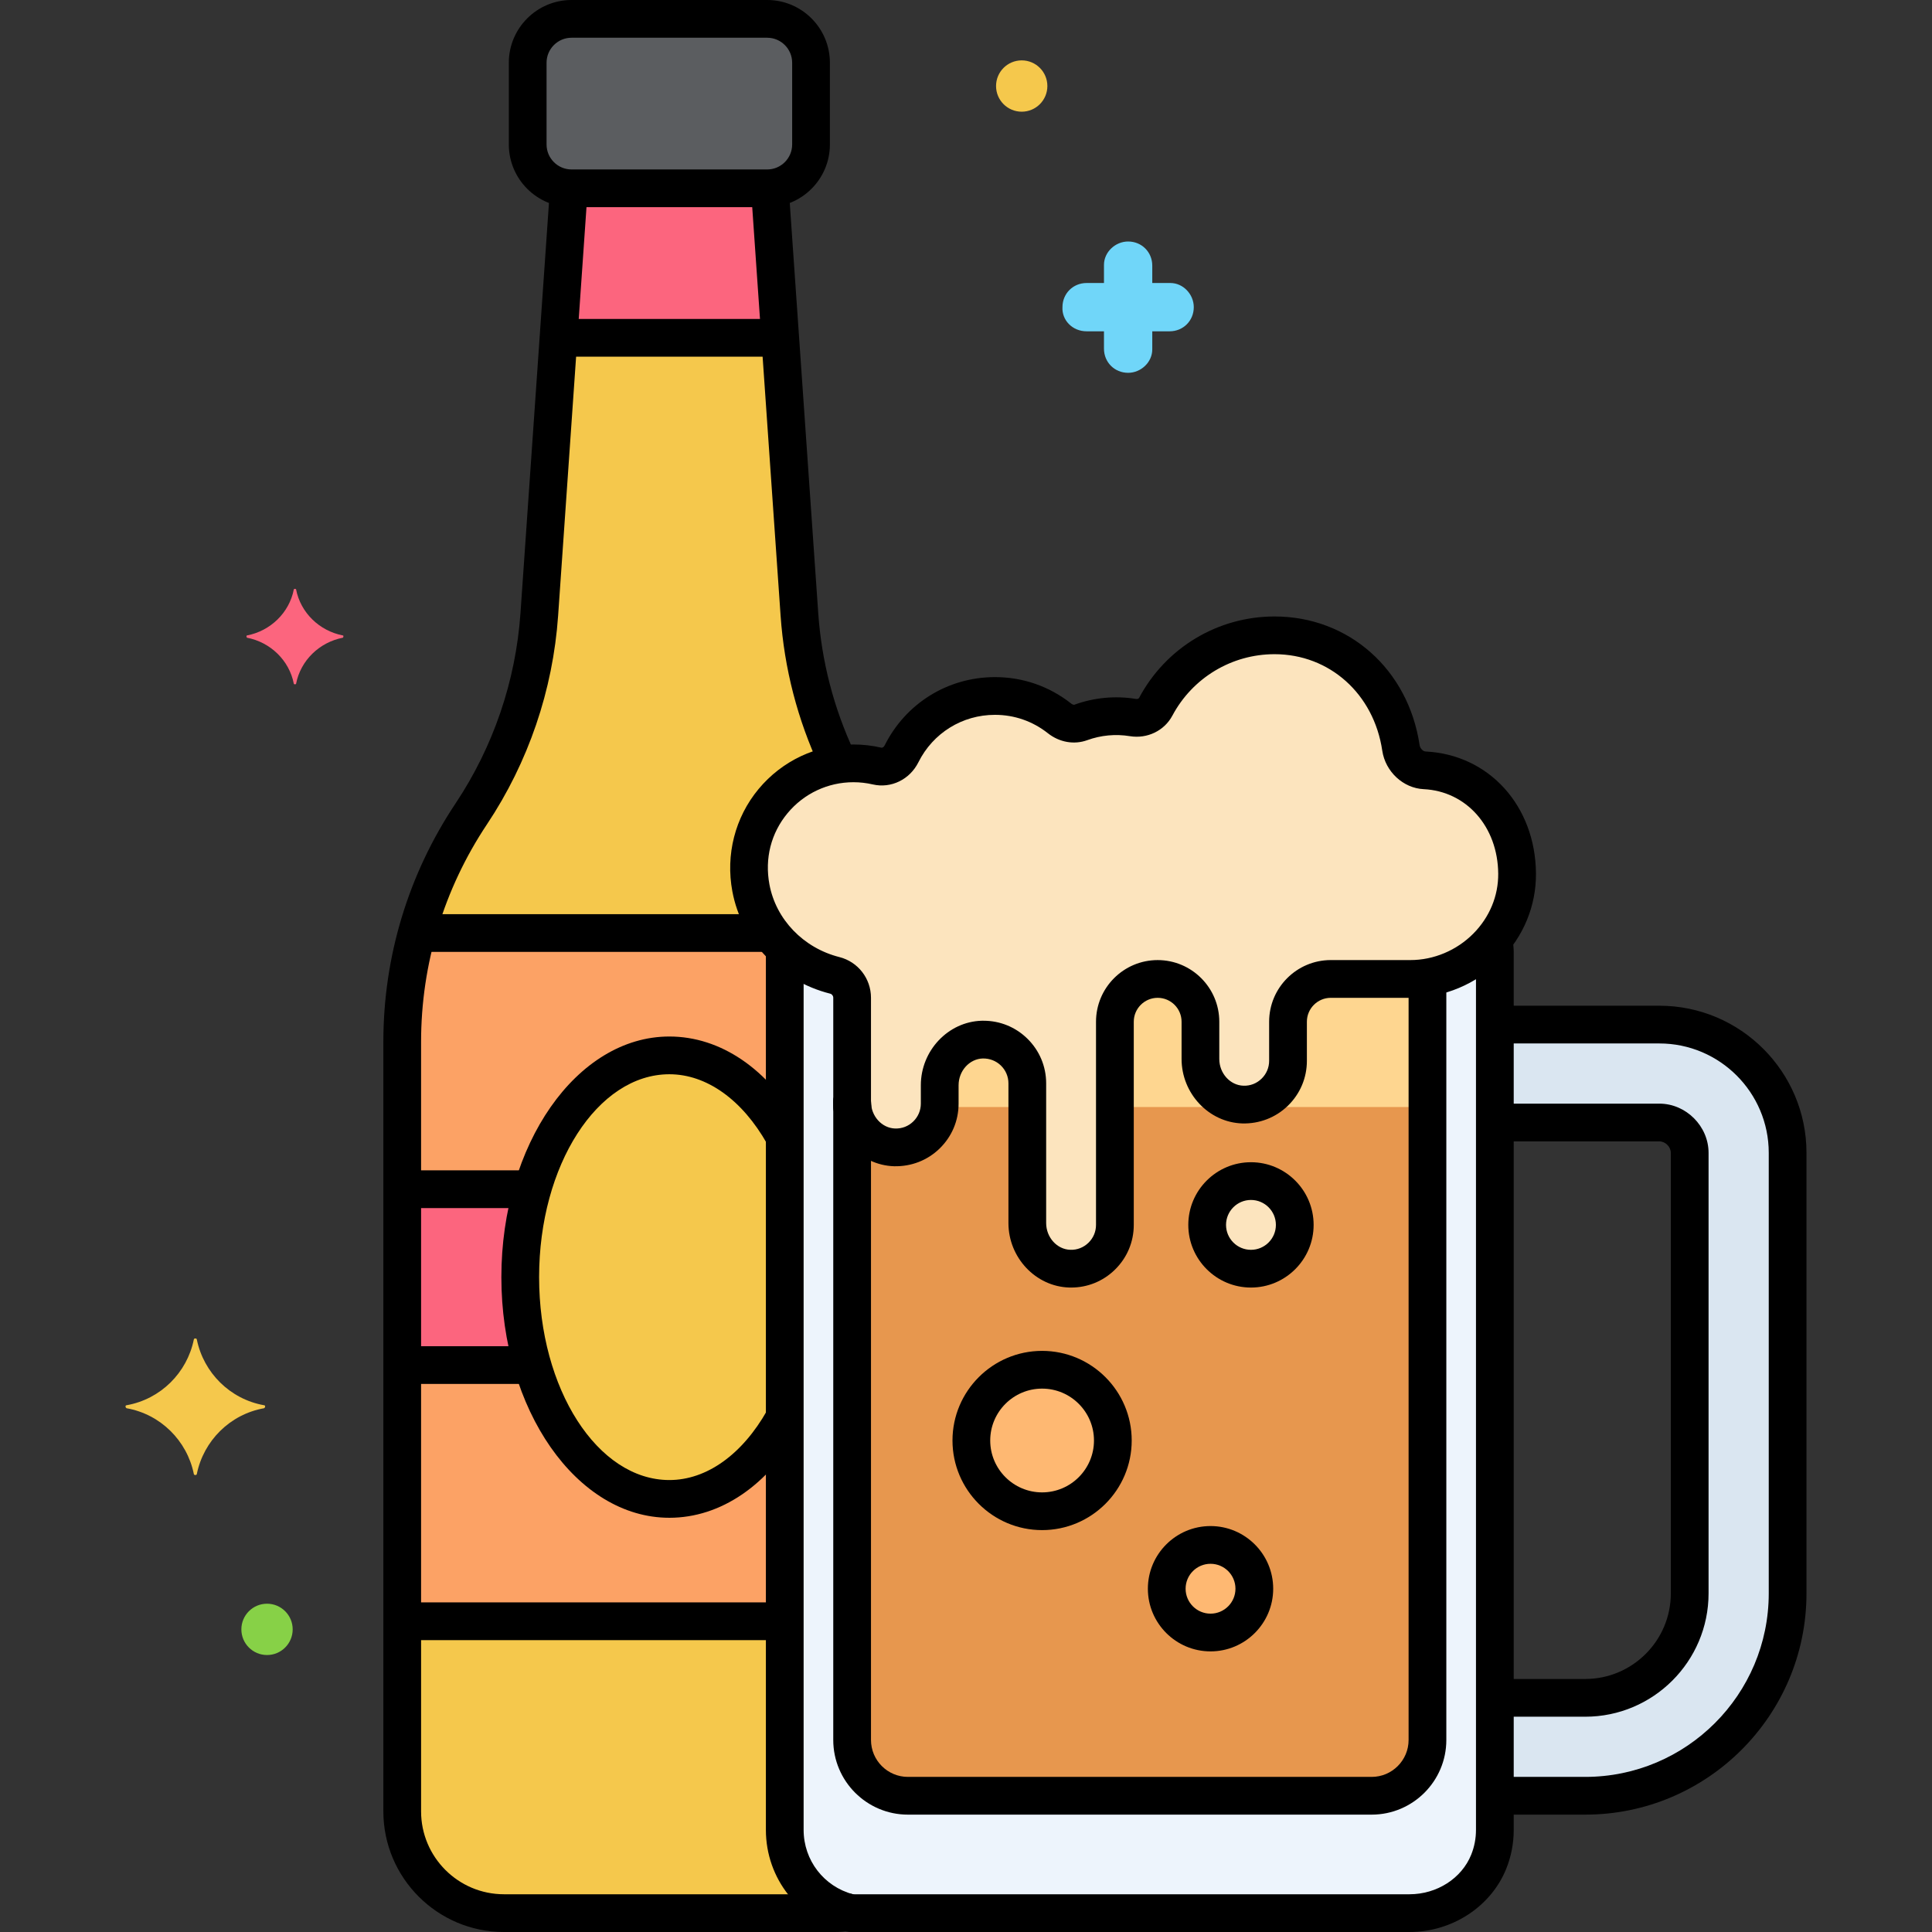 <svg enable-background="new 0 0 256 256" height="512" viewBox="0 0 256 256" width="512" xmlns="http://www.w3.org/2000/svg"><rect x="0" y="0" width="256" height="256" fill="#333333" stroke="none"/><g id="Layer_10"><g><g><path d="m198.073 242.471v-116.307c0-.564-.084-1.108-.234-1.623-2.621 3.152-6.601 5.177-10.958 5.177h-10.545c-3.13 0-5.667 2.537-5.667 5.667v5.178c0 3.264-2.695 5.899-5.981 5.8-3.176-.095-5.625-2.866-5.625-6.044v-4.691c0-2.96-2.164-5.603-5.11-5.884-3.38-.322-6.224 2.327-6.224 5.64v26.919c0 3.264-2.695 5.899-5.981 5.8-3.176-.095-5.625-2.866-5.625-6.044v-18.505c0-3.264-2.695-5.899-5.981-5.8-3.176.095-5.625 2.866-5.625 6.044v2.435c0 3.264-2.695 5.899-5.981 5.8-3.176-.095-5.625-2.866-5.625-6.044v-13.782c0-1.393-.935-2.624-2.286-2.963-2.339-.587-4.487-1.712-6.275-3.247-.176.079-.191.086-.367.165v116.307c0 5.365 3.73 9.85 8.735 11.029h74.048c4.537 0 8.805-2.604 10.496-6.814.523-1.3.811-2.723.811-4.213z" fill="#edf4fc"/></g><g><path d="m219.874 135.763h-21.801v12.975h21.801c2.179 0 4.019 1.84 4.019 4.019v58.373c0 7.633-6.21 13.843-13.843 13.843h-11.977v12.975h11.977c14.788 0 26.818-12.031 26.818-26.818v-58.373c0-9.371-7.623-16.994-16.994-16.994z" fill="#dae6f1"/></g><g><path d="m101.655 2.5h-25.922c-3.196 0-5.81 2.615-5.81 5.81v10.832c0 3.196 2.615 5.81 5.81 5.81h25.922c3.196 0 5.81-2.615 5.81-5.81v-10.832c0-3.195-2.614-5.81-5.81-5.81z" fill="#5b5d60"/></g><g><g><path d="m103.983 242.471v-116.307c0-.158.011-.314.024-.469-2.275-2.076-3.912-4.842-4.509-8.037-1.524-8.155 4.116-15.336 11.711-16.368-2.996-6.213-4.8-12.957-5.281-19.883l-3.922-56.471c-.117.007-.233.018-.351.018h-25.922c-.119 0-.234-.011-.351-.018l-3.922 56.47c-.656 9.447-3.764 18.559-9.016 26.438-5.964 8.947-9.147 19.458-9.147 30.211v101.962c0 7.447 6.037 13.483 13.483 13.483h43.828c.566 0 1.12-.046 1.668-.114-4.781-1.333-8.293-5.709-8.293-10.915z" fill="#f5c84c"/></g></g><g><path d="m186.881 129.718h-10.545c-3.13 0-5.667 2.537-5.667 5.667v5.178c0 3.264-2.695 5.899-5.982 5.8-3.176-.095-5.624-2.866-5.624-6.044v-4.934c0-3.13-2.537-5.667-5.667-5.667s-5.667 2.537-5.667 5.667v26.919c0 3.264-2.695 5.899-5.982 5.8-3.176-.095-5.624-2.866-5.624-6.044v-18.505c0-3.264-2.695-5.899-5.981-5.8-3.176.095-5.624 2.866-5.624 6.044v2.435c0 3.264-2.695 5.899-5.982 5.8-3.176-.095-5.624-2.866-5.624-6.044v84.564c0 4.083 3.31 7.393 7.393 7.393h61.448c4.083 0 7.393-3.31 7.393-7.393v-101.036c-.742.121-1.495.2-2.265.2z" fill="#e7974e"/></g><g><g><path d="m103.983 126.164c0-.158.011-.314.024-.469-.688-.628-1.317-1.318-1.876-2.065h-46.882c-1.284 4.675-1.953 9.524-1.953 14.425v76.771h50.687z" fill="#fca265"/></g></g><g><path d="m68.935 169.228c0-4.141.579-8.079 1.618-11.653h-17.257v23.306h17.256c-1.038-3.573-1.617-7.512-1.617-11.653z" fill="#fc657e"/></g><g><circle cx="165.759" cy="162.304" fill="#fce4be" r="5.803"/></g><g><circle cx="160.402" cy="210.514" fill="#feb872" r="5.803"/></g><g><circle cx="138.083" cy="190.873" fill="#feb872" r="9.374"/></g><g><path d="m130.142 137.756c-3.176.095-5.624 2.866-5.624 6.044v2.435c0 .151-.012.299-.023.446h11.629v-3.125c-.001-3.264-2.696-5.899-5.982-5.8z" fill="#fed690"/></g><g><path d="m176.336 129.718c-3.13 0-5.667 2.537-5.667 5.667v5.178c0 3.264-2.695 5.899-5.982 5.8-3.176-.095-5.624-2.866-5.624-6.044v-4.934c0-3.13-2.537-5.667-5.667-5.667s-5.667 2.537-5.667 5.667v11.296h41.416v-17.163c-.741.121-1.494.201-2.264.201h-10.545z" fill="#fed690"/></g><g><path d="m188.762 102.074c-1.537-.074-2.894-1.374-3.131-2.972-1.256-8.462-7.888-14.915-16.747-14.915-6.827 0-12.745 3.837-15.746 9.468-.575 1.078-1.806 1.626-3.012 1.427-.723-.119-1.465-.182-2.222-.182-1.649 0-3.227.295-4.692.829-.959.349-2.012.101-2.813-.531-2.356-1.862-5.329-2.975-8.565-2.975-5.424 0-10.111 3.125-12.377 7.67-.603 1.21-1.919 1.923-3.235 1.616-1.007-.234-2.057-.359-3.135-.359-8.516 0-15.235 7.693-13.588 16.508 1.082 5.792 5.57 10.186 11.112 11.584 1.357.342 2.302 1.568 2.302 2.967v13.782c0 3.177 2.448 5.948 5.624 6.044 3.286.099 5.982-2.536 5.982-5.8v-2.435c0-3.177 2.448-5.948 5.624-6.044 3.286-.099 5.981 2.536 5.981 5.8v18.505c0 3.177 2.448 5.948 5.624 6.044 3.286.099 5.982-2.536 5.982-5.8v-26.919c0-3.13 2.537-5.667 5.667-5.667 3.13 0 5.667 2.537 5.667 5.667v4.934c0 3.177 2.448 5.948 5.624 6.044 3.286.099 5.982-2.536 5.982-5.8v-5.178c0-3.13 2.537-5.667 5.667-5.667h10.545c7.681 0 14.201-6.285 14.141-13.965-.057-7.278-4.97-13.33-12.261-13.68z" fill="#fce4be"/></g><g><path d="m101.655 24.953h-25.922c-.119 0-.234-.011-.351-.018l-1.377 19.828h29.378l-1.377-19.828c-.117.007-.233.018-.351.018z" fill="#fc657e"/></g><g><path d="m103.983 150.616c-3.624-6.576-9.126-10.773-15.289-10.773-10.913 0-19.759 13.156-19.759 29.385s8.846 29.385 19.759 29.385c6.163 0 11.666-4.198 15.289-10.773z" fill="#f5c84c"/></g><g><path d="m45.432 84.2c-3.1-.6-5.6-3-6.2-6.1 0-.1-.3-.1-.3 0-.6 3.1-3.1 5.5-6.2 6.1-.1 0-.1.2 0 .3 3.1.6 5.6 3 6.2 6.1 0 .1.3.1.3 0 .6-3.1 3.1-5.5 6.2-6.1.1-.1.1-.3 0-.3z" fill="#fc657e"/></g><g><path d="m143.982 43.9h2.3v2.3c0 1.8 1.4 3.2 3.2 3.2 1.7 0 3.2-1.4 3.2-3.1v-.1-2.3h2.3c1.8 0 3.2-1.4 3.2-3.2 0-1.7-1.4-3.2-3.1-3.2h-.1-2.3v-2.3c0-1.8-1.4-3.2-3.2-3.2-1.7 0-3.2 1.4-3.2 3.1v.1 2.3h-2.3c-1.8 0-3.2 1.4-3.2 3.2-.1 1.7 1.3 3.2 3.2 3.2-.1 0-.1 0 0 0z" fill="#70d6f9"/></g><g><circle cx="35.382" cy="215.9" fill="#87d147" r="3.4"/></g><g><circle cx="135.382" cy="11.4" fill="#f5c84c" r="3.4"/></g><g><path d="m16.782 186.2c4.5-.8 8-4.3 8.9-8.7 0-.2.4-.2.4 0 .9 4.4 4.4 7.9 8.9 8.7.2 0 .2.3 0 .4-4.5.8-8 4.3-8.9 8.7 0 .2-.4.2-.4 0-.9-4.4-4.4-7.9-8.9-8.7-.2-.1-.2-.4 0-.4z" fill="#f5c84c"/></g><g><path d="m186.767 256h-74.048c-.193 0-.386-.022-.573-.066-6.277-1.479-10.662-7.015-10.662-13.463v-116.018c0-1.381 1.119-2.5 2.5-2.5s2.5 1.119 2.5 2.5v116.018c0 4.025 2.677 7.495 6.544 8.529h73.739c3.631 0 6.916-2.108 8.176-5.246.419-1.042.631-2.147.631-3.284v-116.306c0-.219-.023-.441-.069-.662-.282-1.352.585-2.676 1.937-2.958 1.345-.283 2.676.584 2.958 1.937.116.556.175 1.122.175 1.683v116.307c0 1.777-.333 3.508-.99 5.146-2.016 5.014-7.166 8.383-12.818 8.383z"/></g><g><path d="m210.05 227.473h-11.133c-1.381 0-2.5-1.119-2.5-2.5s1.119-2.5 2.5-2.5h11.133c6.255 0 11.343-5.088 11.343-11.343v-58.373c0-.795-.724-1.519-1.519-1.519h-21.311c-1.381 0-2.5-1.119-2.5-2.5s1.119-2.5 2.5-2.5h21.311c3.533 0 6.519 2.985 6.519 6.519v58.373c0 9.011-7.331 16.343-16.343 16.343z"/></g><g><path d="m210.05 240.448h-11.236c-1.381 0-2.5-1.119-2.5-2.5s1.119-2.5 2.5-2.5h11.236c13.409 0 24.318-10.909 24.318-24.318v-58.373c0-7.992-6.502-14.494-14.494-14.494h-20.936c-1.381 0-2.5-1.119-2.5-2.5s1.119-2.5 2.5-2.5h20.936c10.749 0 19.494 8.745 19.494 19.494v58.373c0 16.166-13.152 29.318-29.318 29.318z"/></g><g><path d="m112.954 149.181h-.043c-1.381 0-2.5-1.119-2.5-2.5v-.689c0-1.381 1.119-2.5 2.5-2.5s2.5 1.119 2.5 2.5c0 .135.011.269.026.402.082.708-.143 1.418-.616 1.951-.474.531-1.154.836-1.867.836z"/></g><g><path d="m101.655 27.453h-25.923c-4.582 0-8.31-3.728-8.31-8.311v-10.832c0-4.582 3.728-8.31 8.31-8.31h25.923c4.582 0 8.31 3.728 8.31 8.31v10.833c0 4.582-3.728 8.31-8.31 8.31zm-25.923-22.453c-1.825 0-3.31 1.485-3.31 3.31v10.833c0 1.826 1.484 3.311 3.31 3.311h25.923c1.825 0 3.31-1.485 3.31-3.311v-10.833c0-1.825-1.484-3.31-3.31-3.31z"/></g><g><g><path d="m110.927 103.192c-.941 0-1.842-.533-2.267-1.442-2.981-6.378-4.739-13.164-5.227-20.17l-3.867-55.688c-.096-1.377.943-2.572 2.321-2.667 1.362-.091 2.57.943 2.667 2.321l3.867 55.688c.443 6.391 2.048 12.581 4.768 18.4.585 1.251.045 2.739-1.206 3.323-.342.159-.702.235-1.056.235z"/></g><g><path d="m110.607 256h-43.827c-8.813 0-15.983-7.17-15.983-15.983v-101.962c0-11.283 3.308-22.209 9.566-31.597 5.003-7.504 7.978-16.227 8.603-25.225l3.87-55.722c.096-1.378 1.3-2.414 2.667-2.321 1.378.096 2.417 1.29 2.321 2.667l-3.87 55.722c-.686 9.864-3.946 19.426-9.431 27.651-5.709 8.564-8.727 18.531-8.727 28.824v101.962c0 6.056 4.927 10.983 10.983 10.983h43.827c.406 0 .839-.03 1.36-.095 1.372-.172 2.619.803 2.789 2.174.169 1.37-.804 2.619-2.174 2.788-.72.091-1.365.134-1.974.134z"/></g></g><g><path d="m181.752 240.448h-61.448c-5.455 0-9.893-4.438-9.893-9.893v-84.564c0-1.381 1.119-2.5 2.5-2.5s2.5 1.119 2.5 2.5v84.564c0 2.698 2.194 4.893 4.893 4.893h61.448c2.698 0 4.894-2.195 4.894-4.893v-99.992c0-1.381 1.119-2.5 2.5-2.5s2.5 1.119 2.5 2.5v99.992c0 5.455-4.439 9.893-9.894 9.893z"/></g><g><g><path d="m102.781 217.326h-48.875c-1.381 0-2.5-1.119-2.5-2.5s1.119-2.5 2.5-2.5h48.875c1.381 0 2.5 1.119 2.5 2.5s-1.119 2.5-2.5 2.5z"/></g><g><path d="m101.625 126.13h-45.78c-1.381 0-2.5-1.119-2.5-2.5s1.119-2.5 2.5-2.5h45.78c1.381 0 2.5 1.119 2.5 2.5s-1.119 2.5-2.5 2.5z"/></g></g><g><path d="m70.146 183.381h-16.177c-1.381 0-2.5-1.119-2.5-2.5s1.119-2.5 2.5-2.5h16.178c1.381 0 2.5 1.119 2.5 2.5s-1.12 2.5-2.501 2.5z"/></g><g><path d="m70 160.075h-15.917c-1.381 0-2.5-1.119-2.5-2.5s1.119-2.5 2.5-2.5h15.917c1.381 0 2.5 1.119 2.5 2.5s-1.119 2.5-2.5 2.5z"/></g><g><path d="m165.759 170.607c-4.578 0-8.303-3.725-8.303-8.303s3.725-8.303 8.303-8.303 8.303 3.725 8.303 8.303c0 4.579-3.725 8.303-8.303 8.303zm0-11.606c-1.821 0-3.303 1.481-3.303 3.303s1.481 3.303 3.303 3.303 3.303-1.482 3.303-3.303-1.482-3.303-3.303-3.303z"/></g><g><path d="m160.402 218.817c-4.578 0-8.303-3.725-8.303-8.303s3.725-8.303 8.303-8.303 8.303 3.725 8.303 8.303-3.725 8.303-8.303 8.303zm0-11.606c-1.821 0-3.303 1.481-3.303 3.303s1.481 3.303 3.303 3.303 3.303-1.482 3.303-3.303-1.481-3.303-3.303-3.303z"/></g><g><path d="m138.083 202.747c-6.547 0-11.874-5.327-11.874-11.874 0-6.548 5.327-11.875 11.874-11.875s11.874 5.327 11.874 11.875c0 6.547-5.327 11.874-11.874 11.874zm0-18.748c-3.79 0-6.874 3.084-6.874 6.875s3.084 6.874 6.874 6.874 6.874-3.083 6.874-6.874-3.084-6.875-6.874-6.875z"/></g><g><path d="m141.931 170.607c-.086 0-.172-.001-.258-.004-4.438-.133-8.05-3.965-8.05-8.542v-18.505c0-.901-.356-1.743-1.003-2.371-.646-.627-1.503-.949-2.403-.931-1.765.053-3.199 1.643-3.199 3.544v2.435c0 2.265-.896 4.381-2.521 5.959-1.625 1.577-3.773 2.395-6.035 2.34-4.438-.133-8.05-3.965-8.05-8.542v-13.782c0-.258-.17-.482-.413-.543-6.647-1.676-11.733-6.995-12.957-13.549-.91-4.867.355-9.81 3.471-13.562 3.117-3.753 7.7-5.906 12.574-5.906 1.248 0 2.493.143 3.701.424.148.032.332-.097.431-.295 2.786-5.586 8.386-9.056 14.616-9.056 3.709 0 7.206 1.215 10.114 3.514.165.13.334.171.409.144 2.608-.95 5.43-1.216 8.175-.764.167.024.343-.033.399-.137 3.548-6.656 10.427-10.792 17.952-10.792 9.827 0 17.73 7.01 19.22 17.048.068.456.475.827.778.842 8.413.404 14.571 7.199 14.641 16.157.033 4.296-1.654 8.381-4.751 11.502-3.143 3.167-7.476 4.982-11.89 4.982h-10.546c-1.746 0-3.167 1.421-3.167 3.167v5.178c0 2.265-.896 4.381-2.521 5.959-1.626 1.577-3.788 2.399-6.035 2.34-4.438-.133-8.049-3.965-8.049-8.542v-4.935c0-1.746-1.421-3.167-3.167-3.167s-3.167 1.421-3.167 3.167v26.919c0 2.265-.896 4.381-2.521 5.959-1.564 1.518-3.607 2.345-5.778 2.345zm-11.607-35.354c2.171 0 4.214.827 5.777 2.344 1.626 1.578 2.521 3.694 2.521 5.959v18.505c0 1.901 1.436 3.492 3.2 3.544.908.032 1.757-.303 2.403-.931s1.003-1.47 1.003-2.371v-26.919c0-4.503 3.664-8.167 8.167-8.167s8.167 3.664 8.167 8.167v4.935c0 1.901 1.435 3.492 3.199 3.544.916.033 1.757-.303 2.403-.931s1.003-1.47 1.003-2.371v-5.178c0-4.503 3.664-8.167 8.167-8.167h10.546c3.091 0 6.13-1.277 8.34-3.504 2.151-2.168 3.324-4.988 3.301-7.941-.048-6.218-4.204-10.929-9.881-11.202-2.714-.131-5.071-2.324-5.483-5.102-1.117-7.526-6.987-12.782-14.274-12.782-5.675 0-10.862 3.121-13.54 8.144-1.069 2.005-3.33 3.093-5.625 2.719-1.894-.312-3.846-.128-5.651.529-1.74.633-3.69.289-5.219-.919-2.017-1.594-4.442-2.437-7.015-2.437-4.321 0-8.207 2.409-10.141 6.286-1.14 2.289-3.623 3.495-6.038 2.936-.839-.195-1.703-.294-2.569-.294-3.383 0-6.563 1.494-8.728 4.1-2.194 2.643-3.048 5.998-2.403 9.449.867 4.643 4.505 8.418 9.266 9.62 2.468.623 4.19 2.839 4.19 5.391v13.782c0 1.901 1.436 3.492 3.2 3.544.915.028 1.757-.303 2.403-.931s1.003-1.47 1.003-2.371v-2.435c0-4.577 3.61-8.409 8.049-8.542.087-.002.173-.003.259-.003z"/></g><g><path d="m102.542 47.263h-27.854c-1.381 0-2.5-1.119-2.5-2.5s1.119-2.5 2.5-2.5h27.854c1.381 0 2.5 1.119 2.5 2.5s-1.119 2.5-2.5 2.5z"/></g><g><path d="m88.693 201.113c-12.273 0-22.259-14.304-22.259-31.885s9.985-31.885 22.259-31.885c6.781 0 13.093 4.292 17.316 11.776.679 1.202.255 2.727-.948 3.406-1.2.679-2.728.254-3.405-.949-3.313-5.868-8.037-9.233-12.963-9.233-9.517 0-17.259 12.061-17.259 26.885s7.742 26.885 17.259 26.885c4.932 0 9.659-3.371 12.972-9.25.678-1.203 2.2-1.627 3.405-.951 1.203.678 1.628 2.203.95 3.406-4.223 7.496-10.539 11.795-17.327 11.795z"/></g></g></g></svg>